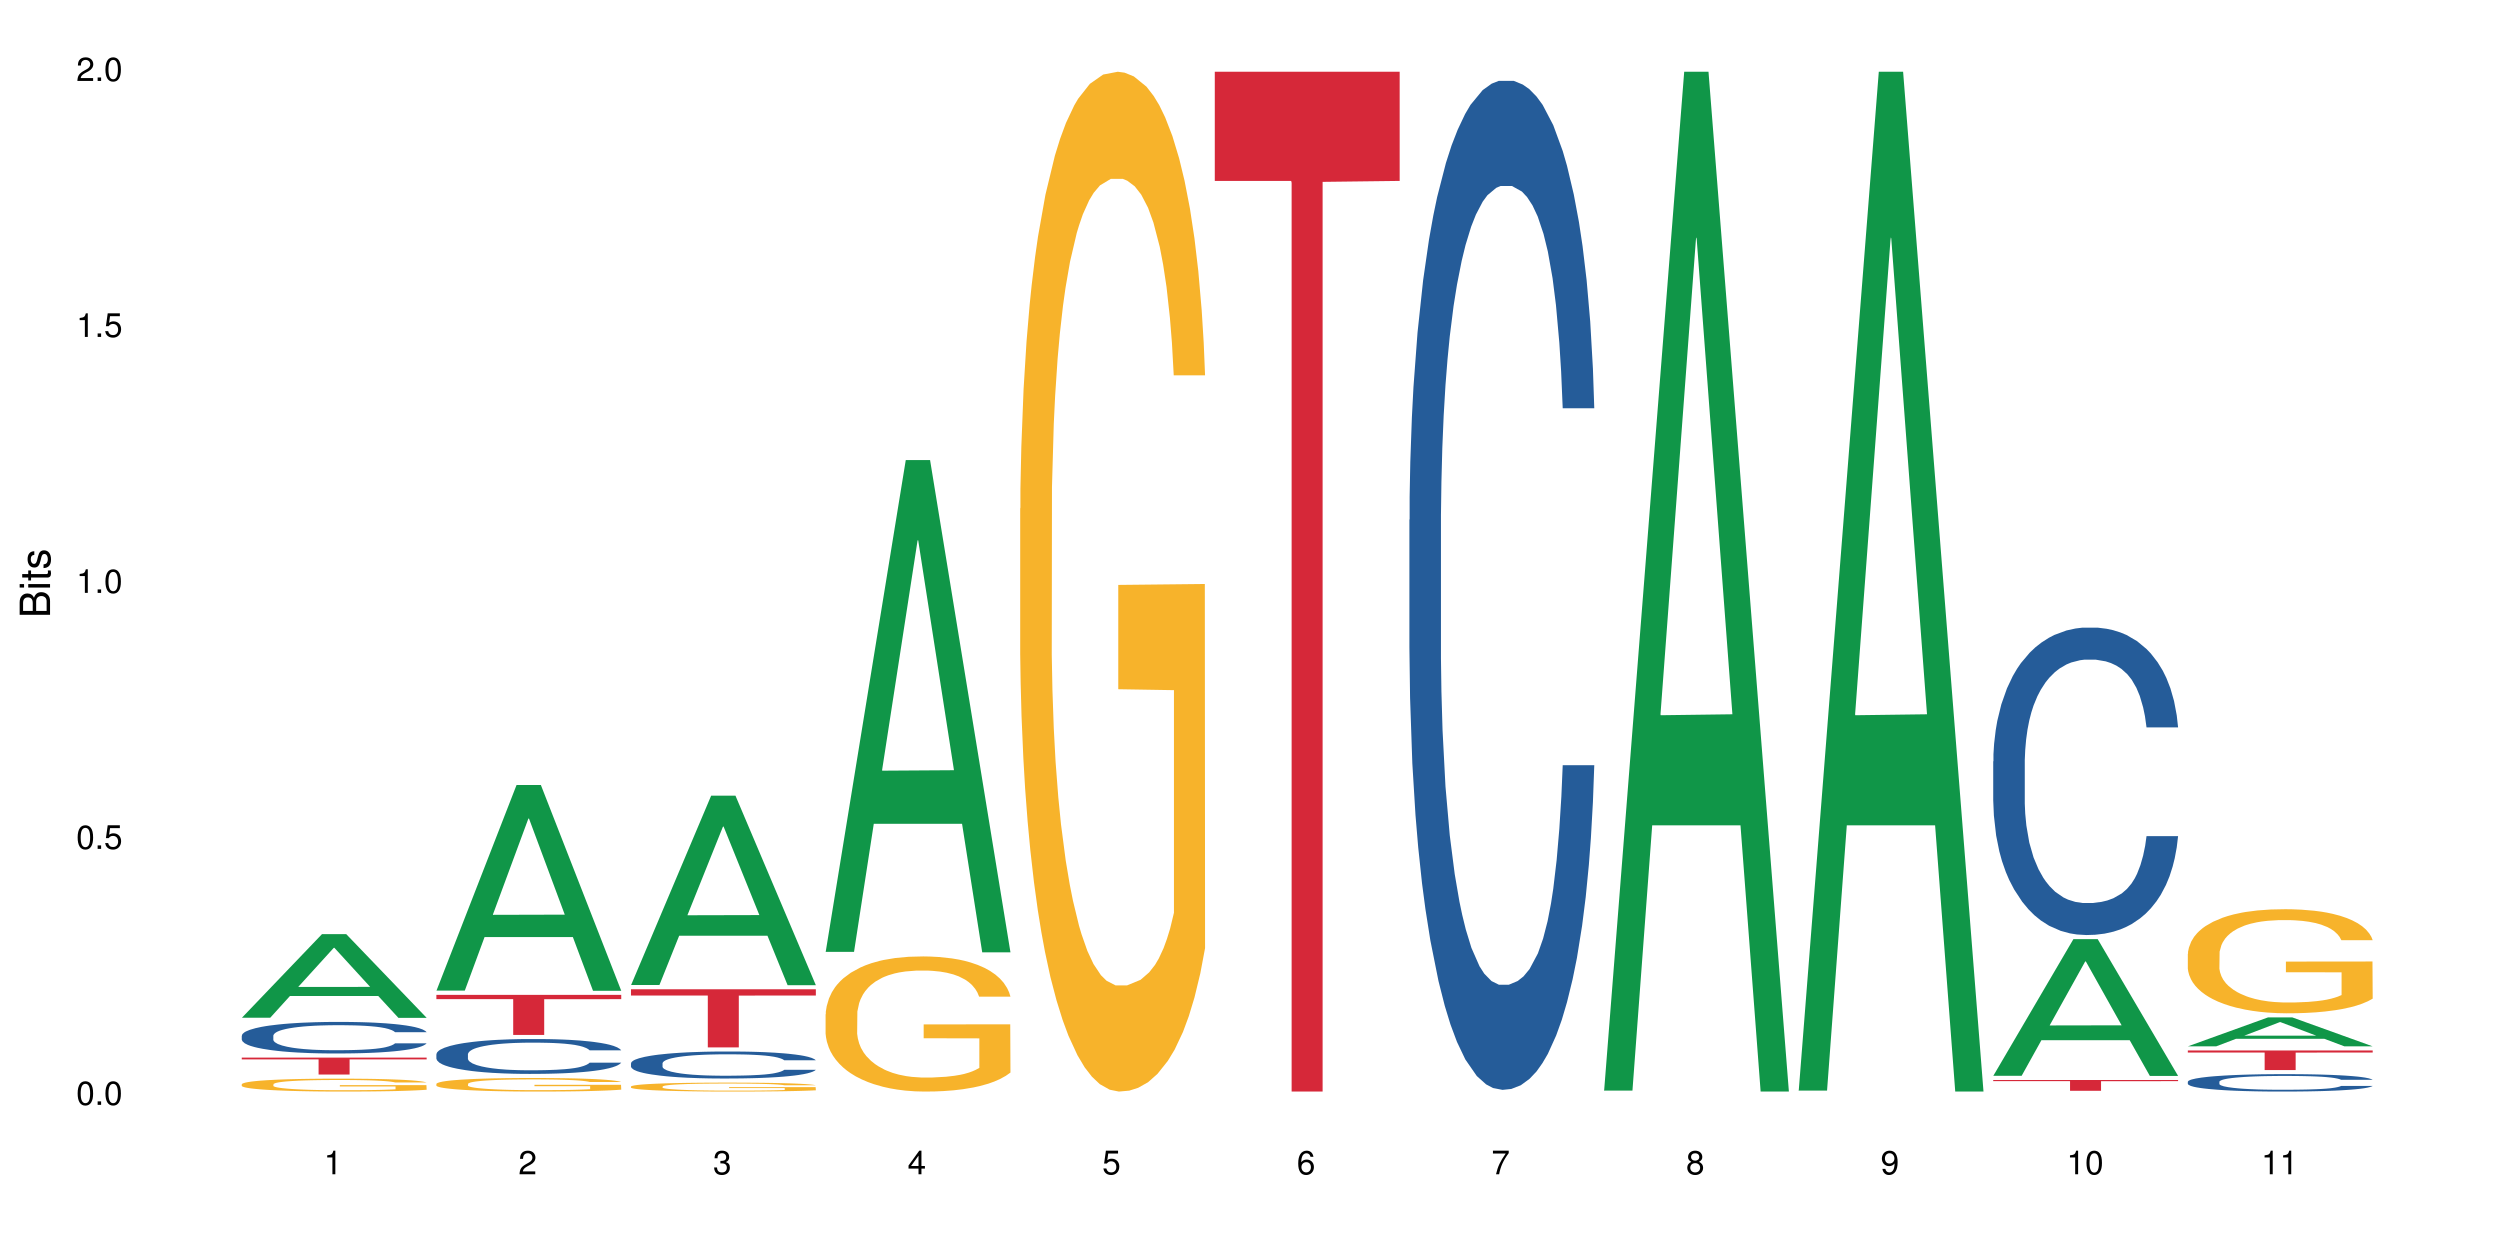 <?xml version="1.0" encoding="UTF-8"?>
<svg xmlns="http://www.w3.org/2000/svg" xmlns:xlink="http://www.w3.org/1999/xlink" width="720pt" height="360pt" viewBox="0 0 720 360" version="1.1">
<defs>
<g>
<symbol overflow="visible" id="glyph0-0">
<path style="stroke:none;" d=""/>
</symbol>
<symbol overflow="visible" id="glyph0-1">
<path style="stroke:none;" d="M 2.641 -6.797 C 2 -6.797 1.422 -6.531 1.078 -6.047 C 0.641 -5.453 0.406 -4.547 0.406 -3.297 C 0.406 -1 1.188 0.219 2.641 0.219 C 4.078 0.219 4.859 -1 4.859 -3.234 C 4.859 -4.562 4.656 -5.438 4.203 -6.047 C 3.844 -6.531 3.281 -6.797 2.641 -6.797 Z M 2.641 -6.047 C 3.547 -6.047 4 -5.125 4 -3.312 C 4 -1.375 3.562 -0.484 2.625 -0.484 C 1.734 -0.484 1.281 -1.422 1.281 -3.281 C 1.281 -5.141 1.734 -6.047 2.641 -6.047 Z M 2.641 -6.047 "/>
</symbol>
<symbol overflow="visible" id="glyph0-2">
<path style="stroke:none;" d="M 1.828 -1 L 0.828 -1 L 0.828 0 L 1.828 0 Z M 1.828 -1 "/>
</symbol>
<symbol overflow="visible" id="glyph0-3">
<path style="stroke:none;" d="M 4.562 -6.797 L 1.062 -6.797 L 0.547 -3.094 L 1.328 -3.094 C 1.719 -3.562 2.047 -3.734 2.578 -3.734 C 3.484 -3.734 4.062 -3.109 4.062 -2.094 C 4.062 -1.125 3.484 -0.531 2.578 -0.531 C 1.828 -0.531 1.375 -0.906 1.188 -1.672 L 0.328 -1.672 C 0.453 -1.109 0.547 -0.844 0.75 -0.594 C 1.125 -0.078 1.828 0.219 2.594 0.219 C 3.969 0.219 4.922 -0.781 4.922 -2.219 C 4.922 -3.562 4.031 -4.484 2.719 -4.484 C 2.25 -4.484 1.859 -4.359 1.469 -4.062 L 1.734 -5.969 L 4.562 -5.969 Z M 4.562 -6.797 "/>
</symbol>
<symbol overflow="visible" id="glyph0-4">
<path style="stroke:none;" d="M 2.484 -4.844 L 2.484 0 L 3.328 0 L 3.328 -6.797 L 2.766 -6.797 C 2.469 -5.75 2.281 -5.609 0.984 -5.453 L 0.984 -4.844 Z M 2.484 -4.844 "/>
</symbol>
<symbol overflow="visible" id="glyph0-5">
<path style="stroke:none;" d="M 4.859 -0.828 L 1.281 -0.828 C 1.359 -1.391 1.672 -1.75 2.5 -2.234 L 3.469 -2.75 C 4.406 -3.266 4.906 -3.969 4.906 -4.812 C 4.906 -5.375 4.672 -5.906 4.266 -6.266 C 3.859 -6.625 3.375 -6.797 2.719 -6.797 C 1.859 -6.797 1.219 -6.5 0.844 -5.922 C 0.609 -5.562 0.5 -5.125 0.484 -4.438 L 1.328 -4.438 C 1.359 -4.906 1.406 -5.188 1.531 -5.406 C 1.75 -5.812 2.188 -6.062 2.703 -6.062 C 3.469 -6.062 4.031 -5.516 4.031 -4.781 C 4.031 -4.25 3.719 -3.797 3.125 -3.438 L 2.234 -2.938 C 0.812 -2.141 0.406 -1.5 0.328 0 L 4.859 0 Z M 4.859 -0.828 "/>
</symbol>
<symbol overflow="visible" id="glyph0-6">
<path style="stroke:none;" d="M 2.125 -3.125 L 2.578 -3.125 C 3.516 -3.125 3.984 -2.703 3.984 -1.891 C 3.984 -1.031 3.469 -0.531 2.578 -0.531 C 1.656 -0.531 1.203 -0.984 1.156 -1.969 L 0.312 -1.969 C 0.344 -1.422 0.438 -1.078 0.609 -0.766 C 0.953 -0.109 1.625 0.219 2.547 0.219 C 3.953 0.219 4.859 -0.609 4.859 -1.906 C 4.859 -2.766 4.516 -3.25 3.703 -3.516 C 4.344 -3.766 4.656 -4.25 4.656 -4.938 C 4.656 -6.109 3.875 -6.797 2.578 -6.797 C 1.203 -6.797 0.484 -6.047 0.453 -4.609 L 1.297 -4.609 C 1.312 -5.016 1.344 -5.25 1.453 -5.453 C 1.641 -5.828 2.062 -6.062 2.594 -6.062 C 3.344 -6.062 3.797 -5.625 3.797 -4.906 C 3.797 -4.422 3.609 -4.141 3.25 -3.984 C 3.016 -3.891 2.719 -3.844 2.125 -3.844 Z M 2.125 -3.125 "/>
</symbol>
<symbol overflow="visible" id="glyph0-7">
<path style="stroke:none;" d="M 3.141 -1.625 L 3.141 0 L 3.984 0 L 3.984 -1.625 L 4.984 -1.625 L 4.984 -2.391 L 3.984 -2.391 L 3.984 -6.797 L 3.359 -6.797 L 0.266 -2.516 L 0.266 -1.625 Z M 3.141 -2.391 L 1 -2.391 L 3.141 -5.359 Z M 3.141 -2.391 "/>
</symbol>
<symbol overflow="visible" id="glyph0-8">
<path style="stroke:none;" d="M 4.781 -5.031 C 4.609 -6.141 3.891 -6.797 2.844 -6.797 C 2.094 -6.797 1.422 -6.438 1.031 -5.828 C 0.609 -5.172 0.406 -4.344 0.406 -3.094 C 0.406 -1.953 0.578 -1.234 0.984 -0.625 C 1.359 -0.078 1.953 0.219 2.703 0.219 C 3.984 0.219 4.922 -0.734 4.922 -2.078 C 4.922 -3.344 4.062 -4.234 2.844 -4.234 C 2.172 -4.234 1.641 -3.969 1.281 -3.469 C 1.281 -5.125 1.828 -6.047 2.797 -6.047 C 3.391 -6.047 3.797 -5.672 3.938 -5.031 Z M 2.734 -3.484 C 3.547 -3.484 4.062 -2.922 4.062 -2 C 4.062 -1.156 3.484 -0.531 2.703 -0.531 C 1.922 -0.531 1.328 -1.188 1.328 -2.047 C 1.328 -2.891 1.906 -3.484 2.734 -3.484 Z M 2.734 -3.484 "/>
</symbol>
<symbol overflow="visible" id="glyph0-9">
<path style="stroke:none;" d="M 4.984 -6.797 L 0.438 -6.797 L 0.438 -5.969 L 4.109 -5.969 C 2.5 -3.656 1.828 -2.234 1.328 0 L 2.219 0 C 2.594 -2.172 3.453 -4.047 4.984 -6.094 Z M 4.984 -6.797 "/>
</symbol>
<symbol overflow="visible" id="glyph0-10">
<path style="stroke:none;" d="M 3.75 -3.578 C 4.453 -4 4.688 -4.344 4.688 -4.984 C 4.688 -6.047 3.844 -6.797 2.641 -6.797 C 1.438 -6.797 0.594 -6.047 0.594 -4.984 C 0.594 -4.359 0.828 -4.016 1.516 -3.578 C 0.734 -3.203 0.359 -2.641 0.359 -1.891 C 0.359 -0.641 1.297 0.219 2.641 0.219 C 3.984 0.219 4.922 -0.641 4.922 -1.875 C 4.922 -2.641 4.531 -3.203 3.75 -3.578 Z M 2.641 -6.047 C 3.359 -6.047 3.812 -5.625 3.812 -4.969 C 3.812 -4.344 3.344 -3.922 2.641 -3.922 C 1.922 -3.922 1.453 -4.344 1.453 -4.984 C 1.453 -5.625 1.922 -6.047 2.641 -6.047 Z M 2.641 -3.203 C 3.484 -3.203 4.062 -2.672 4.062 -1.875 C 4.062 -1.062 3.484 -0.531 2.625 -0.531 C 1.797 -0.531 1.219 -1.078 1.219 -1.875 C 1.219 -2.672 1.797 -3.203 2.641 -3.203 Z M 2.641 -3.203 "/>
</symbol>
<symbol overflow="visible" id="glyph0-11">
<path style="stroke:none;" d="M 0.516 -1.547 C 0.672 -0.438 1.406 0.219 2.438 0.219 C 3.188 0.219 3.859 -0.141 4.266 -0.75 C 4.688 -1.406 4.891 -2.25 4.891 -3.484 C 4.891 -4.625 4.703 -5.359 4.312 -5.953 C 3.938 -6.5 3.344 -6.797 2.594 -6.797 C 1.297 -6.797 0.359 -5.844 0.359 -4.516 C 0.359 -3.25 1.234 -2.344 2.453 -2.344 C 3.094 -2.344 3.562 -2.578 4.016 -3.109 C 4 -1.453 3.469 -0.531 2.5 -0.531 C 1.906 -0.531 1.484 -0.906 1.359 -1.547 Z M 2.578 -6.062 C 3.375 -6.062 3.969 -5.406 3.969 -4.531 C 3.969 -3.688 3.375 -3.094 2.547 -3.094 C 1.734 -3.094 1.234 -3.672 1.234 -4.578 C 1.234 -5.438 1.797 -6.062 2.578 -6.062 Z M 2.578 -6.062 "/>
</symbol>
<symbol overflow="visible" id="glyph1-0">
<path style="stroke:none;" d=""/>
</symbol>
<symbol overflow="visible" id="glyph1-1">
<path style="stroke:none;" d="M 0 -0.953 L 0 -4.891 C 0 -5.719 -0.234 -6.344 -0.734 -6.797 C -1.188 -7.234 -1.812 -7.469 -2.5 -7.469 C -3.547 -7.469 -4.188 -7 -4.625 -5.875 C -4.984 -6.672 -5.641 -7.094 -6.531 -7.094 C -7.156 -7.094 -7.734 -6.859 -8.141 -6.391 C -8.562 -5.938 -8.75 -5.344 -8.75 -4.5 L -8.75 -0.953 Z M -4.984 -2.062 L -7.766 -2.062 L -7.766 -4.219 C -7.766 -4.844 -7.688 -5.203 -7.453 -5.5 C -7.219 -5.812 -6.859 -5.969 -6.375 -5.969 C -5.906 -5.969 -5.531 -5.812 -5.297 -5.5 C -5.062 -5.203 -4.984 -4.844 -4.984 -4.219 Z M -0.984 -2.062 L -4 -2.062 L -4 -4.781 C -4 -5.328 -3.859 -5.688 -3.578 -5.953 C -3.297 -6.219 -2.922 -6.359 -2.484 -6.359 C -2.062 -6.359 -1.688 -6.219 -1.406 -5.953 C -1.109 -5.688 -0.984 -5.328 -0.984 -4.781 Z M -0.984 -2.062 "/>
</symbol>
<symbol overflow="visible" id="glyph1-2">
<path style="stroke:none;" d="M -6.281 -1.797 L -6.281 -0.797 L 0 -0.797 L 0 -1.797 Z M -8.75 -1.797 L -8.75 -0.797 L -7.484 -0.797 L -7.484 -1.797 Z M -8.75 -1.797 "/>
</symbol>
<symbol overflow="visible" id="glyph1-3">
<path style="stroke:none;" d="M -6.281 -3.047 L -6.281 -2.016 L -8.016 -2.016 L -8.016 -1.016 L -6.281 -1.016 L -6.281 -0.172 L -5.469 -0.172 L -5.469 -1.016 L -0.719 -1.016 C -0.078 -1.016 0.281 -1.453 0.281 -2.234 C 0.281 -2.469 0.25 -2.719 0.188 -3.047 L -0.641 -3.047 C -0.609 -2.922 -0.594 -2.766 -0.594 -2.562 C -0.594 -2.141 -0.719 -2.016 -1.156 -2.016 L -5.469 -2.016 L -5.469 -3.047 Z M -6.281 -3.047 "/>
</symbol>
<symbol overflow="visible" id="glyph1-4">
<path style="stroke:none;" d="M -4.531 -5.25 C -5.766 -5.25 -6.469 -4.422 -6.469 -2.969 C -6.469 -1.516 -5.719 -0.562 -4.547 -0.562 C -3.562 -0.562 -3.094 -1.062 -2.734 -2.562 L -2.516 -3.484 C -2.344 -4.188 -2.094 -4.469 -1.625 -4.469 C -1.047 -4.469 -0.641 -3.875 -0.641 -3 C -0.641 -2.453 -0.797 -2 -1.062 -1.75 C -1.25 -1.594 -1.422 -1.531 -1.875 -1.469 L -1.875 -0.406 C -0.422 -0.453 0.281 -1.266 0.281 -2.922 C 0.281 -4.5 -0.5 -5.516 -1.719 -5.516 C -2.656 -5.516 -3.172 -4.984 -3.469 -3.734 L -3.703 -2.766 C -3.891 -1.953 -4.156 -1.609 -4.594 -1.609 C -5.172 -1.609 -5.547 -2.125 -5.547 -2.938 C -5.547 -3.75 -5.203 -4.172 -4.531 -4.203 Z M -4.531 -5.25 "/>
</symbol>
</g>
</defs>
<g id="surface122722">
<rect x="0" y="0" width="720" height="360" style="fill:rgb(100%,100%,100%);fill-opacity:1;stroke:none;"/>
<path style=" stroke:none;fill-rule:nonzero;fill:rgb(6.275%,58.824%,28.235%);fill-opacity:1;" d="M 69.629 293.117 L 69.688 293.094 L 92.723 269.039 L 99.723 269.039 L 122.875 293.137 L 114.738 293.137 L 108.938 286.848 L 83.508 286.848 L 77.82 293.117 L 69.629 293.117 L 85.957 284.246 L 106.605 284.223 L 96.309 272.977 L 96.195 272.953 L 96.082 273.023 L 85.898 284.223 L 85.957 284.246 Z M 69.629 293.117 "/>
<path style=" stroke:none;fill-rule:nonzero;fill:rgb(14.51%,36.078%,60%);fill-opacity:1;" d="M 69.629 298.27 L 69.695 298.262 L 69.695 298.062 L 69.891 297.746 L 70.344 297.348 L 70.797 297.074 L 71.969 296.586 L 73.59 296.113 L 75.277 295.746 L 76.512 295.531 L 77.617 295.363 L 80.148 295.059 L 81.773 294.898 L 83.523 294.758 L 85.668 294.617 L 87.227 294.535 L 90.73 294.402 L 93.328 294.344 L 95.344 294.316 L 99.691 294.316 L 102.289 294.352 L 104.172 294.391 L 106.25 294.457 L 108.004 294.535 L 111.055 294.715 L 113.781 294.949 L 115.016 295.082 L 116.965 295.34 L 118.457 295.59 L 119.496 295.805 L 120.664 296.113 L 121.703 296.484 L 122.484 296.91 L 122.875 297.266 L 113.781 297.266 L 113.328 296.934 L 112.809 296.676 L 111.836 296.336 L 110.859 296.094 L 109.496 295.855 L 108.266 295.695 L 106.574 295.539 L 105.082 295.438 L 103.523 295.363 L 102.031 295.312 L 99.172 295.266 L 95.863 295.266 L 94.629 295.281 L 92.098 295.348 L 90.73 295.406 L 88.785 295.523 L 87.422 295.629 L 85.797 295.797 L 84.695 295.938 L 83.328 296.152 L 82.355 296.344 L 81.254 296.617 L 80.602 296.824 L 80.02 297.059 L 79.5 297.332 L 79.109 297.625 L 78.852 297.93 L 78.719 298.23 L 78.719 299.516 L 78.852 299.816 L 79.176 300.164 L 80.02 300.672 L 81.254 301.113 L 82.68 301.461 L 84.043 301.711 L 84.824 301.828 L 85.863 301.961 L 87.484 302.125 L 89.824 302.293 L 91.188 302.359 L 93.266 302.426 L 95.406 302.457 L 98.266 302.457 L 100.797 302.426 L 102.484 302.383 L 104.238 302.316 L 106.641 302.176 L 108.133 302.043 L 109.434 301.883 L 110.406 301.727 L 111.055 301.594 L 112.031 301.336 L 112.809 301.055 L 113.395 300.762 L 113.781 300.48 L 122.875 300.48 L 122.484 300.812 L 121.898 301.137 L 121.316 301.379 L 120.406 301.668 L 119.367 301.926 L 117.875 302.215 L 116.641 302.406 L 115.016 302.617 L 113.523 302.773 L 111.898 302.914 L 109.496 303.082 L 107.938 303.164 L 106.25 303.238 L 104.238 303.305 L 101.707 303.363 L 98.977 303.395 L 96.445 303.406 L 93.719 303.387 L 91.707 303.355 L 89.043 303.281 L 85.73 303.129 L 83.328 302.973 L 81.445 302.816 L 79.824 302.648 L 78.004 302.426 L 75.668 302.059 L 74.238 301.777 L 73.266 301.543 L 72.16 301.219 L 71.383 300.93 L 70.473 300.465 L 69.824 299.875 L 69.629 299.418 Z M 69.629 298.27 "/>
<path style=" stroke:none;fill-rule:nonzero;fill:rgb(96.863%,70.196%,16.863%);fill-opacity:1;" d="M 69.629 312.242 L 69.695 312.242 L 69.695 312.172 L 69.953 312.02 L 70.602 311.809 L 71.449 311.637 L 72.355 311.5 L 72.941 311.43 L 73.914 311.328 L 74.758 311.25 L 76.902 311.098 L 79.629 310.957 L 81.121 310.895 L 82.809 310.836 L 85.215 310.773 L 86.316 310.75 L 89.691 310.695 L 93.523 310.66 L 97.746 310.648 L 99.691 310.652 L 102.355 310.668 L 105.992 310.703 L 108.07 310.738 L 109.691 310.773 L 111.379 310.816 L 113.457 310.887 L 115.406 310.965 L 116.965 311.047 L 118.523 311.148 L 119.82 311.258 L 120.926 311.379 L 121.898 311.52 L 122.484 311.641 L 122.875 311.758 L 113.848 311.758 L 113.328 311.641 L 112.742 311.547 L 111.77 311.434 L 110.797 311.355 L 109.82 311.289 L 108.004 311.199 L 106.445 311.145 L 104.496 311.098 L 102.613 311.066 L 100.473 311.047 L 99.172 311.043 L 95.73 311.043 L 92.613 311.066 L 90.797 311.094 L 89.5 311.121 L 87.68 311.172 L 86.578 311.211 L 85.926 311.238 L 83.98 311.344 L 82.68 311.438 L 81.965 311.504 L 81.059 311.605 L 80.406 311.695 L 79.695 311.832 L 79.305 311.934 L 78.785 312.164 L 78.719 312.777 L 78.914 312.906 L 79.305 313.047 L 79.824 313.168 L 80.602 313.297 L 81.383 313.395 L 82.746 313.527 L 83.914 313.617 L 84.824 313.676 L 86.578 313.766 L 87.289 313.797 L 88.98 313.859 L 90.73 313.906 L 92.875 313.945 L 94.5 313.965 L 97.094 313.984 L 100.406 313.984 L 104.305 313.965 L 106.77 313.938 L 108.457 313.91 L 109.562 313.887 L 110.926 313.848 L 111.898 313.812 L 112.809 313.777 L 113.914 313.719 L 113.914 312.906 L 97.875 312.902 L 97.875 312.523 L 122.809 312.52 L 122.875 313.848 L 121.512 313.938 L 119.82 314.027 L 118.199 314.094 L 116.512 314.152 L 114.109 314.219 L 112.16 314.258 L 109.172 314.305 L 106.445 314.336 L 103.59 314.355 L 101.055 314.367 L 98.07 314.371 L 95.406 314.363 L 92.551 314.344 L 90.277 314.316 L 88.199 314.281 L 86.121 314.238 L 83.523 314.168 L 81.836 314.109 L 80.082 314.039 L 78.332 313.953 L 76.773 313.859 L 75.734 313.789 L 74.695 313.707 L 73.59 313.605 L 72.551 313.492 L 71.773 313.387 L 71.059 313.266 L 70.539 313.156 L 70.02 313 L 69.758 312.879 L 69.629 312.773 Z M 69.629 312.242 "/>
<path style=" stroke:none;fill-rule:nonzero;fill:rgb(83.922%,15.686%,22.353%);fill-opacity:1;" d="M 69.629 304.582 L 122.875 304.582 L 122.875 305.105 L 100.684 305.113 L 100.684 309.473 L 91.754 309.473 L 91.754 305.117 L 91.625 305.105 L 69.629 305.105 Z M 69.629 304.582 "/>
<path style=" stroke:none;fill-rule:nonzero;fill:rgb(6.275%,58.824%,28.235%);fill-opacity:1;" d="M 125.676 285.289 L 125.734 285.23 L 148.77 226.074 L 155.77 226.074 L 178.918 285.344 L 170.785 285.344 L 164.984 269.871 L 139.555 269.871 L 133.867 285.289 L 125.676 285.289 L 142 263.473 L 162.652 263.418 L 152.355 235.758 L 152.242 235.703 L 152.129 235.867 L 141.945 263.418 L 142 263.473 Z M 125.676 285.289 "/>
<path style=" stroke:none;fill-rule:nonzero;fill:rgb(14.51%,36.078%,60%);fill-opacity:1;" d="M 125.676 303.609 L 125.742 303.602 L 125.742 303.383 L 125.934 303.031 L 126.391 302.59 L 126.844 302.289 L 128.012 301.746 L 129.637 301.223 L 131.324 300.82 L 132.559 300.582 L 133.664 300.398 L 136.195 300.059 L 137.816 299.883 L 139.57 299.727 L 141.715 299.57 L 143.273 299.48 L 146.777 299.332 L 149.375 299.27 L 151.391 299.242 L 155.738 299.242 L 158.336 299.277 L 160.219 299.324 L 162.297 299.398 L 164.051 299.48 L 167.102 299.68 L 169.828 299.938 L 171.062 300.086 L 173.012 300.371 L 174.504 300.645 L 175.543 300.883 L 176.711 301.223 L 177.75 301.637 L 178.531 302.105 L 178.918 302.5 L 169.828 302.5 L 169.375 302.133 L 168.855 301.848 L 167.883 301.473 L 166.906 301.207 L 165.543 300.938 L 164.309 300.766 L 162.621 300.59 L 161.129 300.48 L 159.57 300.398 L 158.078 300.344 L 155.219 300.289 L 151.906 300.289 L 150.676 300.305 L 148.141 300.379 L 146.777 300.445 L 144.832 300.57 L 143.469 300.691 L 141.844 300.875 L 140.738 301.031 L 139.375 301.27 L 138.402 301.48 L 137.297 301.785 L 136.648 302.012 L 136.066 302.27 L 135.547 302.574 L 135.156 302.895 L 134.895 303.234 L 134.766 303.566 L 134.766 304.988 L 134.895 305.316 L 135.219 305.703 L 136.066 306.262 L 137.297 306.75 L 138.727 307.137 L 140.09 307.41 L 140.871 307.539 L 141.91 307.688 L 143.531 307.871 L 145.871 308.055 L 147.234 308.125 L 149.312 308.199 L 151.453 308.238 L 154.312 308.238 L 156.844 308.199 L 158.531 308.152 L 160.285 308.082 L 162.688 307.926 L 164.18 307.777 L 165.48 307.602 L 166.453 307.43 L 167.102 307.281 L 168.074 306.996 L 168.855 306.688 L 169.441 306.363 L 169.828 306.051 L 178.918 306.051 L 178.531 306.418 L 177.945 306.777 L 177.363 307.043 L 176.453 307.363 L 175.414 307.648 L 173.922 307.969 L 172.688 308.184 L 171.062 308.41 L 169.57 308.586 L 167.945 308.742 L 165.543 308.926 L 163.984 309.016 L 162.297 309.102 L 160.285 309.172 L 157.754 309.238 L 155.023 309.273 L 152.492 309.285 L 149.766 309.266 L 147.754 309.227 L 145.09 309.145 L 141.777 308.98 L 139.375 308.805 L 137.492 308.633 L 135.871 308.449 L 134.051 308.199 L 131.715 307.797 L 130.285 307.484 L 129.312 307.227 L 128.207 306.867 L 127.43 306.547 L 126.52 306.035 L 125.871 305.383 L 125.676 304.879 Z M 125.676 303.609 "/>
<path style=" stroke:none;fill-rule:nonzero;fill:rgb(96.863%,70.196%,16.863%);fill-opacity:1;" d="M 125.676 312.137 L 125.742 312.133 L 125.742 312.062 L 126 311.902 L 126.648 311.68 L 127.492 311.496 L 128.402 311.355 L 128.988 311.281 L 129.961 311.172 L 130.805 311.094 L 132.949 310.934 L 135.676 310.785 L 137.168 310.719 L 138.855 310.66 L 141.258 310.59 L 142.363 310.566 L 145.738 310.508 L 149.57 310.473 L 153.793 310.465 L 155.738 310.465 L 158.402 310.48 L 162.039 310.52 L 164.117 310.555 L 165.738 310.59 L 167.426 310.637 L 169.504 310.711 L 171.453 310.793 L 173.012 310.879 L 174.57 310.988 L 175.867 311.102 L 176.973 311.227 L 177.945 311.375 L 178.531 311.5 L 178.918 311.625 L 169.895 311.625 L 169.375 311.5 L 168.789 311.406 L 167.816 311.289 L 166.844 311.203 L 165.867 311.133 L 164.051 311.043 L 162.492 310.984 L 160.543 310.934 L 158.66 310.902 L 156.52 310.879 L 155.219 310.875 L 151.777 310.875 L 148.66 310.898 L 146.844 310.926 L 145.543 310.957 L 143.727 311.008 L 142.621 311.051 L 141.973 311.082 L 140.027 311.191 L 138.727 311.289 L 138.012 311.359 L 137.105 311.465 L 136.453 311.562 L 135.738 311.703 L 135.352 311.812 L 134.832 312.055 L 134.766 312.695 L 134.961 312.832 L 135.352 312.98 L 135.871 313.105 L 136.648 313.242 L 137.43 313.348 L 138.793 313.484 L 139.961 313.578 L 140.871 313.641 L 142.621 313.734 L 143.336 313.766 L 145.023 313.832 L 146.777 313.883 L 148.922 313.926 L 150.543 313.945 L 153.141 313.965 L 156.453 313.965 L 160.348 313.941 L 162.816 313.914 L 164.504 313.887 L 165.609 313.859 L 166.973 313.82 L 167.945 313.785 L 168.855 313.746 L 169.961 313.684 L 169.961 312.832 L 153.922 312.828 L 153.922 312.43 L 178.855 312.426 L 178.918 313.82 L 177.555 313.918 L 175.867 314.012 L 174.246 314.082 L 172.555 314.141 L 170.152 314.211 L 168.207 314.254 L 165.219 314.305 L 162.492 314.336 L 159.637 314.355 L 157.102 314.367 L 154.117 314.371 L 151.453 314.363 L 148.598 314.344 L 146.324 314.312 L 144.246 314.277 L 142.168 314.23 L 139.57 314.156 L 137.883 314.098 L 136.129 314.02 L 134.375 313.934 L 132.816 313.836 L 131.777 313.762 L 130.742 313.676 L 129.637 313.566 L 128.598 313.445 L 127.82 313.336 L 127.105 313.211 L 126.586 313.094 L 126.066 312.934 L 125.805 312.805 L 125.676 312.691 Z M 125.676 312.137 "/>
<path style=" stroke:none;fill-rule:nonzero;fill:rgb(83.922%,15.686%,22.353%);fill-opacity:1;" d="M 125.676 286.523 L 178.918 286.523 L 178.918 287.758 L 156.73 287.77 L 156.73 298.062 L 147.801 298.062 L 147.801 287.781 L 147.672 287.758 L 125.676 287.758 Z M 125.676 286.523 "/>
<path style=" stroke:none;fill-rule:nonzero;fill:rgb(6.275%,58.824%,28.235%);fill-opacity:1;" d="M 181.723 283.688 L 181.777 283.637 L 204.816 229.148 L 211.812 229.148 L 234.965 283.738 L 226.832 283.738 L 221.031 269.488 L 195.602 269.488 L 189.914 283.688 L 181.723 283.688 L 198.047 263.594 L 218.695 263.543 L 208.402 238.066 L 208.289 238.016 L 208.172 238.172 L 197.992 263.543 L 198.047 263.594 Z M 181.723 283.688 "/>
<path style=" stroke:none;fill-rule:nonzero;fill:rgb(14.51%,36.078%,60%);fill-opacity:1;" d="M 181.723 306.219 L 181.785 306.211 L 181.785 306.043 L 181.98 305.773 L 182.438 305.43 L 182.891 305.195 L 184.059 304.777 L 185.684 304.371 L 187.371 304.059 L 188.605 303.875 L 189.707 303.73 L 192.242 303.469 L 193.863 303.332 L 195.617 303.211 L 197.762 303.09 L 199.32 303.02 L 202.824 302.906 L 205.422 302.855 L 207.434 302.836 L 211.785 302.836 L 214.383 302.863 L 216.266 302.898 L 218.344 302.957 L 220.098 303.02 L 223.148 303.176 L 225.875 303.375 L 227.109 303.488 L 229.059 303.711 L 230.551 303.922 L 231.59 304.109 L 232.758 304.371 L 233.797 304.691 L 234.578 305.055 L 234.965 305.359 L 225.875 305.359 L 225.422 305.074 L 224.902 304.855 L 223.926 304.562 L 222.953 304.355 L 221.59 304.152 L 220.355 304.016 L 218.668 303.879 L 217.176 303.797 L 215.617 303.73 L 214.121 303.688 L 211.266 303.645 L 207.953 303.645 L 206.723 303.66 L 204.188 303.719 L 202.824 303.766 L 200.875 303.867 L 199.512 303.957 L 197.891 304.102 L 196.785 304.223 L 195.422 304.406 L 194.449 304.57 L 193.344 304.805 L 192.695 304.984 L 192.109 305.184 L 191.59 305.418 L 191.203 305.664 L 190.941 305.93 L 190.812 306.184 L 190.812 307.285 L 190.941 307.543 L 191.266 307.84 L 192.109 308.273 L 193.344 308.652 L 194.773 308.949 L 196.137 309.164 L 196.918 309.262 L 197.953 309.375 L 199.578 309.52 L 201.914 309.66 L 203.281 309.719 L 205.355 309.773 L 207.5 309.805 L 210.355 309.805 L 212.891 309.773 L 214.578 309.738 L 216.332 309.684 L 218.734 309.562 L 220.227 309.449 L 221.523 309.312 L 222.5 309.18 L 223.148 309.062 L 224.121 308.844 L 224.902 308.602 L 225.484 308.352 L 225.875 308.109 L 234.965 308.109 L 234.578 308.395 L 233.992 308.672 L 233.406 308.879 L 232.5 309.129 L 231.461 309.348 L 229.965 309.598 L 228.734 309.762 L 227.109 309.938 L 225.617 310.074 L 223.992 310.195 L 221.59 310.336 L 220.031 310.406 L 218.344 310.473 L 216.332 310.527 L 213.797 310.578 L 211.07 310.605 L 208.539 310.613 L 205.812 310.602 L 203.801 310.57 L 201.137 310.508 L 197.824 310.379 L 195.422 310.246 L 193.539 310.109 L 191.918 309.969 L 190.098 309.773 L 187.762 309.461 L 186.332 309.219 L 185.359 309.02 L 184.254 308.742 L 183.477 308.496 L 182.566 308.098 L 181.918 307.594 L 181.723 307.203 Z M 181.723 306.219 "/>
<path style=" stroke:none;fill-rule:nonzero;fill:rgb(96.863%,70.196%,16.863%);fill-opacity:1;" d="M 181.723 312.898 L 181.785 312.895 L 181.785 312.848 L 182.047 312.742 L 182.695 312.598 L 183.539 312.477 L 184.449 312.383 L 185.035 312.332 L 186.008 312.262 L 186.852 312.211 L 188.996 312.105 L 191.723 312.004 L 193.215 311.965 L 194.902 311.922 L 197.305 311.879 L 198.41 311.863 L 201.785 311.824 L 205.617 311.801 L 209.836 311.793 L 211.785 311.797 L 214.449 311.805 L 218.082 311.832 L 220.16 311.855 L 221.785 311.879 L 223.473 311.91 L 225.551 311.957 L 227.5 312.012 L 229.059 312.07 L 230.617 312.141 L 231.914 312.215 L 233.02 312.297 L 233.992 312.395 L 234.578 312.477 L 234.965 312.562 L 225.941 312.562 L 225.422 312.477 L 224.836 312.414 L 223.863 312.336 L 222.891 312.281 L 221.914 312.234 L 220.098 312.176 L 218.539 312.137 L 216.59 312.105 L 214.707 312.082 L 212.566 312.07 L 211.266 312.062 L 207.824 312.062 L 204.707 312.082 L 202.891 312.098 L 201.59 312.117 L 199.773 312.152 L 198.668 312.184 L 198.02 312.199 L 196.07 312.273 L 194.773 312.34 L 194.059 312.383 L 193.148 312.453 L 192.5 312.52 L 191.785 312.613 L 191.398 312.684 L 190.879 312.844 L 190.812 313.266 L 191.008 313.355 L 191.398 313.453 L 191.918 313.539 L 192.695 313.629 L 193.477 313.695 L 194.84 313.785 L 196.008 313.848 L 196.918 313.887 L 198.668 313.953 L 199.383 313.973 L 201.07 314.016 L 202.824 314.047 L 204.969 314.078 L 206.59 314.09 L 209.188 314.102 L 212.5 314.102 L 216.395 314.09 L 218.863 314.07 L 220.551 314.051 L 221.656 314.035 L 223.02 314.008 L 223.992 313.984 L 224.902 313.957 L 226.004 313.918 L 226.004 313.355 L 209.969 313.355 L 209.969 313.09 L 234.902 313.09 L 234.965 314.008 L 233.602 314.07 L 231.914 314.133 L 230.293 314.18 L 228.602 314.219 L 226.199 314.266 L 224.254 314.293 L 221.266 314.324 L 218.539 314.348 L 215.68 314.359 L 213.148 314.367 L 210.164 314.371 L 207.5 314.367 L 204.645 314.352 L 202.371 314.332 L 200.293 314.309 L 198.215 314.277 L 195.617 314.23 L 193.93 314.188 L 192.176 314.141 L 190.422 314.082 L 188.863 314.02 L 187.824 313.969 L 186.785 313.91 L 185.684 313.84 L 184.645 313.762 L 183.863 313.688 L 183.152 313.605 L 182.633 313.527 L 182.113 313.422 L 181.852 313.336 L 181.723 313.266 Z M 181.723 312.898 "/>
<path style=" stroke:none;fill-rule:nonzero;fill:rgb(83.922%,15.686%,22.353%);fill-opacity:1;" d="M 181.723 284.918 L 234.965 284.918 L 234.965 286.711 L 212.777 286.727 L 212.777 301.656 L 203.848 301.656 L 203.848 286.742 L 203.719 286.711 L 181.723 286.711 Z M 181.723 284.918 "/>
<path style=" stroke:none;fill-rule:nonzero;fill:rgb(6.275%,58.824%,28.235%);fill-opacity:1;" d="M 237.77 274.137 L 237.824 274.004 L 260.863 132.492 L 267.859 132.492 L 291.012 274.27 L 282.879 274.27 L 277.074 237.262 L 251.648 237.262 L 245.961 274.137 L 237.77 274.137 L 254.094 221.953 L 274.742 221.82 L 264.449 155.656 L 264.332 155.523 L 264.219 155.922 L 254.039 221.82 L 254.094 221.953 Z M 237.77 274.137 "/>
<path style=" stroke:none;fill-rule:nonzero;fill:rgb(96.863%,70.196%,16.863%);fill-opacity:1;" d="M 237.77 292.121 L 237.832 292.082 L 237.832 291.371 L 238.094 289.773 L 238.742 287.57 L 239.586 285.758 L 240.496 284.336 L 241.078 283.59 L 242.055 282.523 L 242.898 281.742 L 245.039 280.141 L 247.77 278.648 L 249.262 278.008 L 250.949 277.402 L 253.352 276.727 L 254.457 276.48 L 257.832 275.91 L 261.664 275.555 L 265.883 275.449 L 267.832 275.484 L 270.492 275.625 L 274.129 276.02 L 276.207 276.371 L 277.832 276.727 L 279.52 277.191 L 281.598 277.902 L 283.547 278.754 L 285.105 279.609 L 286.66 280.676 L 287.961 281.812 L 289.066 283.055 L 290.039 284.547 L 290.621 285.793 L 291.012 287.035 L 281.988 287.035 L 281.469 285.793 L 280.883 284.832 L 279.91 283.66 L 278.934 282.809 L 277.961 282.133 L 276.145 281.207 L 274.586 280.637 L 272.637 280.141 L 270.754 279.82 L 268.609 279.609 L 267.312 279.535 L 263.871 279.535 L 260.754 279.785 L 258.938 280.07 L 257.637 280.355 L 255.82 280.887 L 254.715 281.312 L 254.066 281.598 L 252.117 282.699 L 250.82 283.695 L 250.105 284.371 L 249.195 285.438 L 248.547 286.398 L 247.832 287.82 L 247.441 288.887 L 246.922 291.301 L 246.859 297.699 L 247.055 299.051 L 247.441 300.508 L 247.961 301.789 L 248.742 303.137 L 249.52 304.168 L 250.883 305.555 L 252.055 306.48 L 252.961 307.082 L 254.715 308.043 L 255.43 308.363 L 257.117 309.004 L 258.871 309.5 L 261.016 309.926 L 262.637 310.141 L 265.234 310.32 L 268.547 310.32 L 272.441 310.105 L 274.91 309.82 L 276.598 309.535 L 277.703 309.289 L 279.066 308.898 L 280.039 308.543 L 280.949 308.148 L 282.051 307.547 L 282.051 299.051 L 266.016 299.016 L 266.016 295.035 L 290.949 295 L 291.012 308.898 L 289.648 309.855 L 287.961 310.781 L 286.336 311.492 L 284.648 312.098 L 282.246 312.77 L 280.297 313.199 L 277.312 313.695 L 274.586 314.016 L 271.727 314.227 L 269.195 314.336 L 266.207 314.371 L 263.547 314.301 L 260.688 314.086 L 258.418 313.801 L 256.34 313.445 L 254.262 312.984 L 251.664 312.238 L 249.977 311.633 L 248.223 310.887 L 246.469 310 L 244.91 309.039 L 243.871 308.293 L 242.832 307.438 L 241.73 306.371 L 240.691 305.164 L 239.91 304.062 L 239.195 302.82 L 238.676 301.645 L 238.156 300.047 L 237.898 298.766 L 237.77 297.664 Z M 237.77 292.121 "/>
<path style=" stroke:none;fill-rule:nonzero;fill:rgb(96.863%,70.196%,16.863%);fill-opacity:1;" d="M 293.816 146.461 L 293.879 146.191 L 293.879 140.828 L 294.141 128.758 L 294.789 112.129 L 295.633 98.449 L 296.543 87.719 L 297.125 82.086 L 298.102 74.039 L 298.945 68.141 L 301.086 56.07 L 303.812 44.805 L 305.309 39.977 L 306.996 35.414 L 309.398 30.32 L 310.504 28.441 L 313.879 24.148 L 317.711 21.469 L 321.93 20.664 L 323.879 20.93 L 326.539 22.004 L 330.176 24.953 L 332.254 27.637 L 333.879 30.32 L 335.566 33.805 L 337.645 39.172 L 339.59 45.609 L 341.148 52.047 L 342.707 60.094 L 344.008 68.676 L 345.109 78.062 L 346.086 89.328 L 346.668 98.715 L 347.059 108.105 L 338.035 108.105 L 337.516 98.715 L 336.93 91.477 L 335.957 82.625 L 334.98 76.188 L 334.008 71.09 L 332.191 64.117 L 330.633 59.824 L 328.684 56.07 L 326.801 53.656 L 324.656 52.047 L 323.359 51.508 L 319.918 51.508 L 316.801 53.387 L 314.984 55.531 L 313.684 57.68 L 311.867 61.703 L 310.762 64.922 L 310.113 67.066 L 308.164 75.383 L 306.867 82.891 L 306.152 87.988 L 305.242 96.035 L 304.594 103.277 L 303.879 114.004 L 303.488 122.051 L 302.969 140.293 L 302.906 188.574 L 303.102 198.766 L 303.488 209.762 L 304.008 219.418 L 304.789 229.609 L 305.566 237.391 L 306.93 247.852 L 308.102 254.824 L 309.008 259.383 L 310.762 266.625 L 311.477 269.039 L 313.164 273.867 L 314.918 277.625 L 317.059 280.844 L 318.684 282.453 L 321.281 283.793 L 324.594 283.793 L 328.488 282.184 L 330.957 280.039 L 332.645 277.891 L 333.746 276.016 L 335.113 273.062 L 336.086 270.383 L 336.996 267.43 L 338.098 262.871 L 338.098 198.766 L 322.059 198.496 L 322.059 168.457 L 346.992 168.188 L 347.059 273.062 L 345.695 280.305 L 344.008 287.281 L 342.383 292.645 L 340.695 297.203 L 338.293 302.301 L 336.344 305.52 L 333.359 309.273 L 330.633 311.688 L 327.773 313.297 L 325.242 314.102 L 322.254 314.371 L 319.594 313.836 L 316.734 312.227 L 314.465 310.078 L 312.387 307.398 L 310.309 303.91 L 307.711 298.277 L 306.023 293.719 L 304.27 288.086 L 302.516 281.379 L 300.957 274.137 L 299.918 268.504 L 298.879 262.066 L 297.777 254.02 L 296.738 244.898 L 295.957 236.586 L 295.242 227.195 L 294.723 218.344 L 294.203 206.277 L 293.945 196.621 L 293.816 188.305 Z M 293.816 146.461 "/>
<path style=" stroke:none;fill-rule:nonzero;fill:rgb(83.922%,15.686%,22.353%);fill-opacity:1;" d="M 349.859 20.664 L 403.105 20.664 L 403.105 52.102 L 380.914 52.379 L 380.914 314.371 L 371.988 314.371 L 371.988 52.652 L 371.859 52.102 L 349.859 52.102 Z M 349.859 20.664 "/>
<path style=" stroke:none;fill-rule:nonzero;fill:rgb(14.51%,36.078%,60%);fill-opacity:1;" d="M 405.906 149.727 L 405.973 149.461 L 405.973 143.086 L 406.168 132.992 L 406.621 120.246 L 407.078 111.48 L 408.246 95.809 L 409.867 80.668 L 411.555 68.98 L 412.789 62.074 L 413.895 56.762 L 416.426 46.934 L 418.051 41.887 L 419.805 37.371 L 421.945 32.855 L 423.504 30.199 L 427.012 25.949 L 429.609 24.09 L 431.621 23.293 L 435.973 23.293 L 438.566 24.355 L 440.453 25.684 L 442.527 27.809 L 444.281 30.199 L 447.336 36.043 L 450.062 43.48 L 451.293 47.73 L 453.242 55.965 L 454.734 63.934 L 455.773 70.84 L 456.945 80.668 L 457.984 92.621 L 458.762 106.168 L 459.152 117.59 L 450.062 117.59 L 449.605 106.965 L 449.086 98.73 L 448.113 87.84 L 447.141 80.137 L 445.777 72.434 L 444.543 67.387 L 442.855 62.34 L 441.359 59.152 L 439.801 56.762 L 438.309 55.168 L 435.453 53.574 L 432.141 53.574 L 430.906 54.105 L 428.375 56.23 L 427.012 58.09 L 425.062 61.809 L 423.699 65.262 L 422.074 70.574 L 420.973 75.09 L 419.609 81.996 L 418.633 88.105 L 417.531 96.871 L 416.883 103.512 L 416.297 110.949 L 415.777 119.715 L 415.387 129.012 L 415.129 138.836 L 414.996 148.398 L 414.996 189.57 L 415.129 199.133 L 415.453 210.289 L 416.297 226.492 L 417.531 240.57 L 418.957 251.727 L 420.324 259.695 L 421.102 263.414 L 422.141 267.664 L 423.766 272.977 L 426.102 278.289 L 427.465 280.414 L 429.543 282.539 L 431.684 283.602 L 434.543 283.602 L 437.074 282.539 L 438.762 281.211 L 440.516 279.086 L 442.918 274.57 L 444.41 270.32 L 445.711 265.273 L 446.684 260.227 L 447.336 255.977 L 448.309 247.742 L 449.086 238.711 L 449.672 229.414 L 450.062 220.383 L 459.152 220.383 L 458.762 231.008 L 458.176 241.367 L 457.594 249.07 L 456.684 258.367 L 455.645 266.602 L 454.152 275.898 L 452.918 282.008 L 451.293 288.648 L 449.801 293.695 L 448.18 298.211 L 445.777 303.523 L 444.219 306.18 L 442.527 308.57 L 440.516 310.695 L 437.984 312.555 L 435.258 313.617 L 432.723 313.883 L 429.996 313.352 L 427.984 312.289 L 425.32 309.898 L 422.012 305.117 L 419.609 300.07 L 417.727 295.023 L 416.102 289.711 L 414.285 282.539 L 411.945 270.852 L 410.52 261.82 L 409.543 254.383 L 408.441 244.023 L 407.66 234.727 L 406.75 219.852 L 406.102 200.992 L 405.906 186.383 Z M 405.906 149.727 "/>
<path style=" stroke:none;fill-rule:nonzero;fill:rgb(6.275%,58.824%,28.235%);fill-opacity:1;" d="M 461.953 314.094 L 462.012 313.82 L 485.051 20.664 L 492.047 20.664 L 515.199 314.371 L 507.062 314.371 L 501.262 237.703 L 475.832 237.703 L 470.145 314.094 L 461.953 314.094 L 478.281 205.988 L 498.93 205.711 L 488.633 68.648 L 488.52 68.375 L 488.406 69.199 L 478.223 205.711 L 478.281 205.988 Z M 461.953 314.094 "/>
<path style=" stroke:none;fill-rule:nonzero;fill:rgb(6.275%,58.824%,28.235%);fill-opacity:1;" d="M 518 314.094 L 518.059 313.82 L 541.094 20.664 L 548.094 20.664 L 571.246 314.371 L 563.109 314.371 L 557.309 237.703 L 531.879 237.703 L 526.191 314.094 L 518 314.094 L 534.324 205.988 L 554.977 205.711 L 544.68 68.648 L 544.566 68.375 L 544.453 69.199 L 534.27 205.711 L 534.324 205.988 Z M 518 314.094 "/>
<path style=" stroke:none;fill-rule:nonzero;fill:rgb(6.275%,58.824%,28.235%);fill-opacity:1;" d="M 574.047 309.824 L 574.102 309.789 L 597.141 270.473 L 604.137 270.473 L 627.289 309.863 L 619.156 309.863 L 613.355 299.582 L 587.926 299.582 L 582.238 309.824 L 574.047 309.824 L 590.371 295.328 L 611.023 295.289 L 600.727 276.906 L 600.613 276.871 L 600.496 276.98 L 590.316 295.289 L 590.371 295.328 Z M 574.047 309.824 "/>
<path style=" stroke:none;fill-rule:nonzero;fill:rgb(14.51%,36.078%,60%);fill-opacity:1;" d="M 574.047 219.281 L 574.113 219.199 L 574.113 217.258 L 574.305 214.184 L 574.762 210.301 L 575.215 207.629 L 576.383 202.855 L 578.008 198.242 L 579.695 194.68 L 580.93 192.578 L 582.035 190.961 L 584.566 187.965 L 586.188 186.426 L 587.941 185.051 L 590.086 183.676 L 591.645 182.867 L 595.148 181.574 L 597.746 181.008 L 599.758 180.762 L 604.109 180.762 L 606.707 181.086 L 608.59 181.492 L 610.668 182.141 L 612.422 182.867 L 615.473 184.648 L 618.199 186.914 L 619.434 188.207 L 621.383 190.715 L 622.875 193.145 L 623.914 195.25 L 625.082 198.242 L 626.121 201.883 L 626.902 206.012 L 627.289 209.492 L 618.199 209.492 L 617.746 206.254 L 617.227 203.746 L 616.254 200.426 L 615.277 198.082 L 613.914 195.734 L 612.68 194.195 L 610.992 192.66 L 609.5 191.688 L 607.941 190.961 L 606.449 190.473 L 603.59 189.988 L 600.277 189.988 L 599.047 190.148 L 596.512 190.797 L 595.148 191.363 L 593.203 192.496 L 591.84 193.547 L 590.215 195.168 L 589.109 196.543 L 587.746 198.648 L 586.773 200.508 L 585.668 203.18 L 585.02 205.203 L 584.438 207.469 L 583.918 210.137 L 583.527 212.969 L 583.266 215.965 L 583.137 218.879 L 583.137 231.422 L 583.266 234.332 L 583.59 237.73 L 584.438 242.668 L 585.668 246.957 L 587.098 250.355 L 588.461 252.785 L 589.242 253.918 L 590.281 255.211 L 591.902 256.828 L 594.242 258.449 L 595.605 259.094 L 597.684 259.742 L 599.824 260.066 L 602.68 260.066 L 605.215 259.742 L 606.902 259.34 L 608.656 258.691 L 611.059 257.316 L 612.551 256.02 L 613.852 254.484 L 614.824 252.945 L 615.473 251.652 L 616.445 249.141 L 617.227 246.391 L 617.812 243.559 L 618.199 240.809 L 627.289 240.809 L 626.902 244.043 L 626.316 247.199 L 625.73 249.547 L 624.824 252.379 L 623.785 254.887 L 622.289 257.719 L 621.059 259.582 L 619.434 261.605 L 617.941 263.141 L 616.316 264.516 L 613.914 266.137 L 612.355 266.945 L 610.668 267.672 L 608.656 268.32 L 606.121 268.887 L 603.395 269.211 L 600.863 269.293 L 598.137 269.129 L 596.125 268.805 L 593.461 268.078 L 590.148 266.621 L 587.746 265.082 L 585.863 263.547 L 584.242 261.926 L 582.422 259.742 L 580.086 256.184 L 578.656 253.43 L 577.684 251.164 L 576.578 248.008 L 575.801 245.176 L 574.891 240.645 L 574.242 234.898 L 574.047 230.449 Z M 574.047 219.281 "/>
<path style=" stroke:none;fill-rule:nonzero;fill:rgb(83.922%,15.686%,22.353%);fill-opacity:1;" d="M 574.047 311.043 L 627.289 311.043 L 627.289 311.375 L 605.102 311.379 L 605.102 314.145 L 596.172 314.145 L 596.172 311.379 L 596.043 311.375 L 574.047 311.375 Z M 574.047 311.043 "/>
<path style=" stroke:none;fill-rule:nonzero;fill:rgb(6.275%,58.824%,28.235%);fill-opacity:1;" d="M 630.094 301.34 L 630.148 301.332 L 653.188 293.012 L 660.184 293.012 L 683.336 301.352 L 675.203 301.352 L 669.398 299.172 L 643.973 299.172 L 638.285 301.34 L 630.094 301.34 L 646.418 298.273 L 667.066 298.266 L 656.773 294.371 L 656.656 294.363 L 656.543 294.387 L 646.363 298.266 L 646.418 298.273 Z M 630.094 301.34 "/>
<path style=" stroke:none;fill-rule:nonzero;fill:rgb(14.51%,36.078%,60%);fill-opacity:1;" d="M 630.094 311.535 L 630.156 311.531 L 630.156 311.422 L 630.352 311.246 L 630.809 311.027 L 631.262 310.875 L 632.43 310.605 L 634.055 310.344 L 635.742 310.145 L 636.977 310.023 L 638.078 309.934 L 640.613 309.762 L 642.234 309.676 L 643.988 309.598 L 646.133 309.52 L 647.691 309.473 L 651.195 309.398 L 653.793 309.367 L 655.805 309.355 L 660.156 309.355 L 662.754 309.371 L 664.637 309.395 L 666.715 309.434 L 668.469 309.473 L 671.52 309.574 L 674.246 309.703 L 675.48 309.777 L 677.43 309.918 L 678.922 310.055 L 679.961 310.176 L 681.129 310.344 L 682.168 310.551 L 682.949 310.785 L 683.336 310.98 L 674.246 310.98 L 673.793 310.797 L 673.273 310.656 L 672.297 310.469 L 671.324 310.336 L 669.961 310.203 L 668.727 310.113 L 667.039 310.027 L 665.547 309.973 L 663.988 309.934 L 662.492 309.902 L 659.637 309.875 L 656.324 309.875 L 655.09 309.887 L 652.559 309.922 L 651.195 309.953 L 649.246 310.02 L 647.883 310.078 L 646.262 310.172 L 645.156 310.25 L 643.793 310.367 L 642.82 310.473 L 641.715 310.625 L 641.066 310.738 L 640.48 310.867 L 639.961 311.02 L 639.574 311.18 L 639.312 311.348 L 639.184 311.516 L 639.184 312.223 L 639.312 312.391 L 639.637 312.582 L 640.48 312.863 L 641.715 313.105 L 643.145 313.297 L 644.508 313.434 L 645.285 313.5 L 646.324 313.574 L 647.949 313.664 L 650.285 313.758 L 651.648 313.793 L 653.727 313.828 L 655.871 313.848 L 658.727 313.848 L 661.262 313.828 L 662.949 313.805 L 664.703 313.77 L 667.105 313.691 L 668.598 313.617 L 669.895 313.531 L 670.871 313.445 L 671.52 313.371 L 672.492 313.23 L 673.273 313.074 L 673.855 312.914 L 674.246 312.758 L 683.336 312.758 L 682.949 312.941 L 682.363 313.117 L 681.777 313.25 L 680.871 313.414 L 679.832 313.555 L 678.336 313.715 L 677.105 313.82 L 675.48 313.934 L 673.988 314.023 L 672.363 314.102 L 669.961 314.191 L 668.402 314.238 L 666.715 314.277 L 664.703 314.316 L 662.168 314.348 L 659.441 314.367 L 656.91 314.371 L 654.184 314.363 L 652.168 314.344 L 649.508 314.301 L 646.195 314.219 L 643.793 314.133 L 641.91 314.047 L 640.289 313.953 L 638.469 313.828 L 636.133 313.629 L 634.703 313.473 L 633.73 313.344 L 632.625 313.164 L 631.848 313.004 L 630.938 312.746 L 630.289 312.422 L 630.094 312.168 Z M 630.094 311.535 "/>
<path style=" stroke:none;fill-rule:nonzero;fill:rgb(96.863%,70.196%,16.863%);fill-opacity:1;" d="M 630.094 274.691 L 630.156 274.664 L 630.156 274.117 L 630.418 272.883 L 631.066 271.188 L 631.91 269.789 L 632.82 268.695 L 633.406 268.121 L 634.379 267.297 L 635.223 266.695 L 637.367 265.465 L 640.094 264.312 L 641.586 263.82 L 643.273 263.355 L 645.676 262.836 L 646.781 262.645 L 650.156 262.207 L 653.988 261.934 L 658.207 261.852 L 660.156 261.879 L 662.82 261.988 L 666.453 262.289 L 668.531 262.562 L 670.156 262.836 L 671.844 263.191 L 673.922 263.738 L 675.871 264.395 L 677.43 265.055 L 678.988 265.875 L 680.285 266.75 L 681.391 267.707 L 682.363 268.859 L 682.949 269.816 L 683.336 270.777 L 674.312 270.777 L 673.793 269.816 L 673.207 269.078 L 672.234 268.176 L 671.258 267.516 L 670.285 266.996 L 668.469 266.285 L 666.91 265.848 L 664.961 265.465 L 663.078 265.219 L 660.938 265.055 L 659.637 265 L 656.195 265 L 653.078 265.191 L 651.262 265.41 L 649.961 265.629 L 648.145 266.039 L 647.039 266.367 L 646.391 266.586 L 644.441 267.434 L 643.145 268.203 L 642.43 268.723 L 641.52 269.543 L 640.871 270.281 L 640.156 271.379 L 639.77 272.199 L 639.25 274.062 L 639.184 278.988 L 639.379 280.031 L 639.77 281.152 L 640.289 282.137 L 641.066 283.18 L 641.844 283.973 L 643.211 285.039 L 644.379 285.754 L 645.285 286.219 L 647.039 286.957 L 647.754 287.203 L 649.441 287.695 L 651.195 288.078 L 653.34 288.41 L 654.961 288.574 L 657.559 288.711 L 660.871 288.711 L 664.766 288.547 L 667.234 288.324 L 668.922 288.105 L 670.027 287.914 L 671.391 287.613 L 672.363 287.34 L 673.273 287.039 L 674.375 286.574 L 674.375 280.031 L 658.34 280.004 L 658.34 276.938 L 683.273 276.91 L 683.336 287.613 L 681.973 288.355 L 680.285 289.066 L 678.66 289.613 L 676.973 290.078 L 674.57 290.598 L 672.625 290.926 L 669.637 291.312 L 666.91 291.559 L 664.051 291.723 L 661.52 291.805 L 658.531 291.832 L 655.871 291.777 L 653.016 291.613 L 650.742 291.395 L 648.664 291.117 L 646.586 290.762 L 643.988 290.188 L 642.301 289.723 L 640.547 289.148 L 638.793 288.465 L 637.234 287.723 L 636.195 287.148 L 635.156 286.492 L 634.055 285.672 L 633.016 284.738 L 632.234 283.891 L 631.523 282.934 L 631.004 282.027 L 630.484 280.797 L 630.223 279.812 L 630.094 278.961 Z M 630.094 274.691 "/>
<path style=" stroke:none;fill-rule:nonzero;fill:rgb(83.922%,15.686%,22.353%);fill-opacity:1;" d="M 630.094 302.527 L 683.336 302.527 L 683.336 303.133 L 661.148 303.141 L 661.148 308.176 L 652.219 308.176 L 652.219 303.145 L 652.09 303.133 L 630.094 303.133 Z M 630.094 302.527 "/>
<g style="fill:rgb(0%,0%,0%);fill-opacity:1;">
  <use xlink:href="#glyph0-1" x="21.957" y="318.198"/>
  <use xlink:href="#glyph0-2" x="27.291" y="318.198"/>
  <use xlink:href="#glyph0-1" x="29.958" y="318.198"/>
</g>
<g style="fill:rgb(0%,0%,0%);fill-opacity:1;">
  <use xlink:href="#glyph0-1" x="21.957" y="244.476"/>
  <use xlink:href="#glyph0-2" x="27.291" y="244.476"/>
  <use xlink:href="#glyph0-3" x="29.958" y="244.476"/>
</g>
<g style="fill:rgb(0%,0%,0%);fill-opacity:1;">
  <use xlink:href="#glyph0-4" x="21.957" y="170.753"/>
  <use xlink:href="#glyph0-2" x="27.291" y="170.753"/>
  <use xlink:href="#glyph0-1" x="29.958" y="170.753"/>
</g>
<g style="fill:rgb(0%,0%,0%);fill-opacity:1;">
  <use xlink:href="#glyph0-4" x="21.957" y="97.034"/>
  <use xlink:href="#glyph0-2" x="27.291" y="97.034"/>
  <use xlink:href="#glyph0-3" x="29.958" y="97.034"/>
</g>
<g style="fill:rgb(0%,0%,0%);fill-opacity:1;">
  <use xlink:href="#glyph0-5" x="21.957" y="23.312"/>
  <use xlink:href="#glyph0-2" x="27.291" y="23.312"/>
  <use xlink:href="#glyph0-1" x="29.958" y="23.312"/>
</g>
<g style="fill:rgb(0%,0%,0%);fill-opacity:1;">
  <use xlink:href="#glyph0-4" x="93.25" y="338.19"/>
</g>
<g style="fill:rgb(0%,0%,0%);fill-opacity:1;">
  <use xlink:href="#glyph0-5" x="149.297" y="338.19"/>
</g>
<g style="fill:rgb(0%,0%,0%);fill-opacity:1;">
  <use xlink:href="#glyph0-6" x="205.344" y="338.19"/>
</g>
<g style="fill:rgb(0%,0%,0%);fill-opacity:1;">
  <use xlink:href="#glyph0-7" x="261.391" y="338.19"/>
</g>
<g style="fill:rgb(0%,0%,0%);fill-opacity:1;">
  <use xlink:href="#glyph0-3" x="317.438" y="338.19"/>
</g>
<g style="fill:rgb(0%,0%,0%);fill-opacity:1;">
  <use xlink:href="#glyph0-8" x="373.484" y="338.19"/>
</g>
<g style="fill:rgb(0%,0%,0%);fill-opacity:1;">
  <use xlink:href="#glyph0-9" x="429.531" y="338.19"/>
</g>
<g style="fill:rgb(0%,0%,0%);fill-opacity:1;">
  <use xlink:href="#glyph0-10" x="485.574" y="338.19"/>
</g>
<g style="fill:rgb(0%,0%,0%);fill-opacity:1;">
  <use xlink:href="#glyph0-11" x="541.621" y="338.19"/>
</g>
<g style="fill:rgb(0%,0%,0%);fill-opacity:1;">
  <use xlink:href="#glyph0-4" x="595.168" y="338.19"/>
  <use xlink:href="#glyph0-1" x="600.502" y="338.19"/>
</g>
<g style="fill:rgb(0%,0%,0%);fill-opacity:1;">
  <use xlink:href="#glyph0-4" x="651.215" y="338.19"/>
  <use xlink:href="#glyph0-4" x="656.549" y="338.19"/>
</g>
<g style="fill:rgb(0%,0%,0%);fill-opacity:1;">
  <use xlink:href="#glyph1-1" x="14.412" y="178.016"/>
  <use xlink:href="#glyph1-2" x="14.412" y="170.012"/>
  <use xlink:href="#glyph1-3" x="14.412" y="167.348"/>
  <use xlink:href="#glyph1-4" x="14.412" y="164.012"/>
</g>
</g>
</svg>
